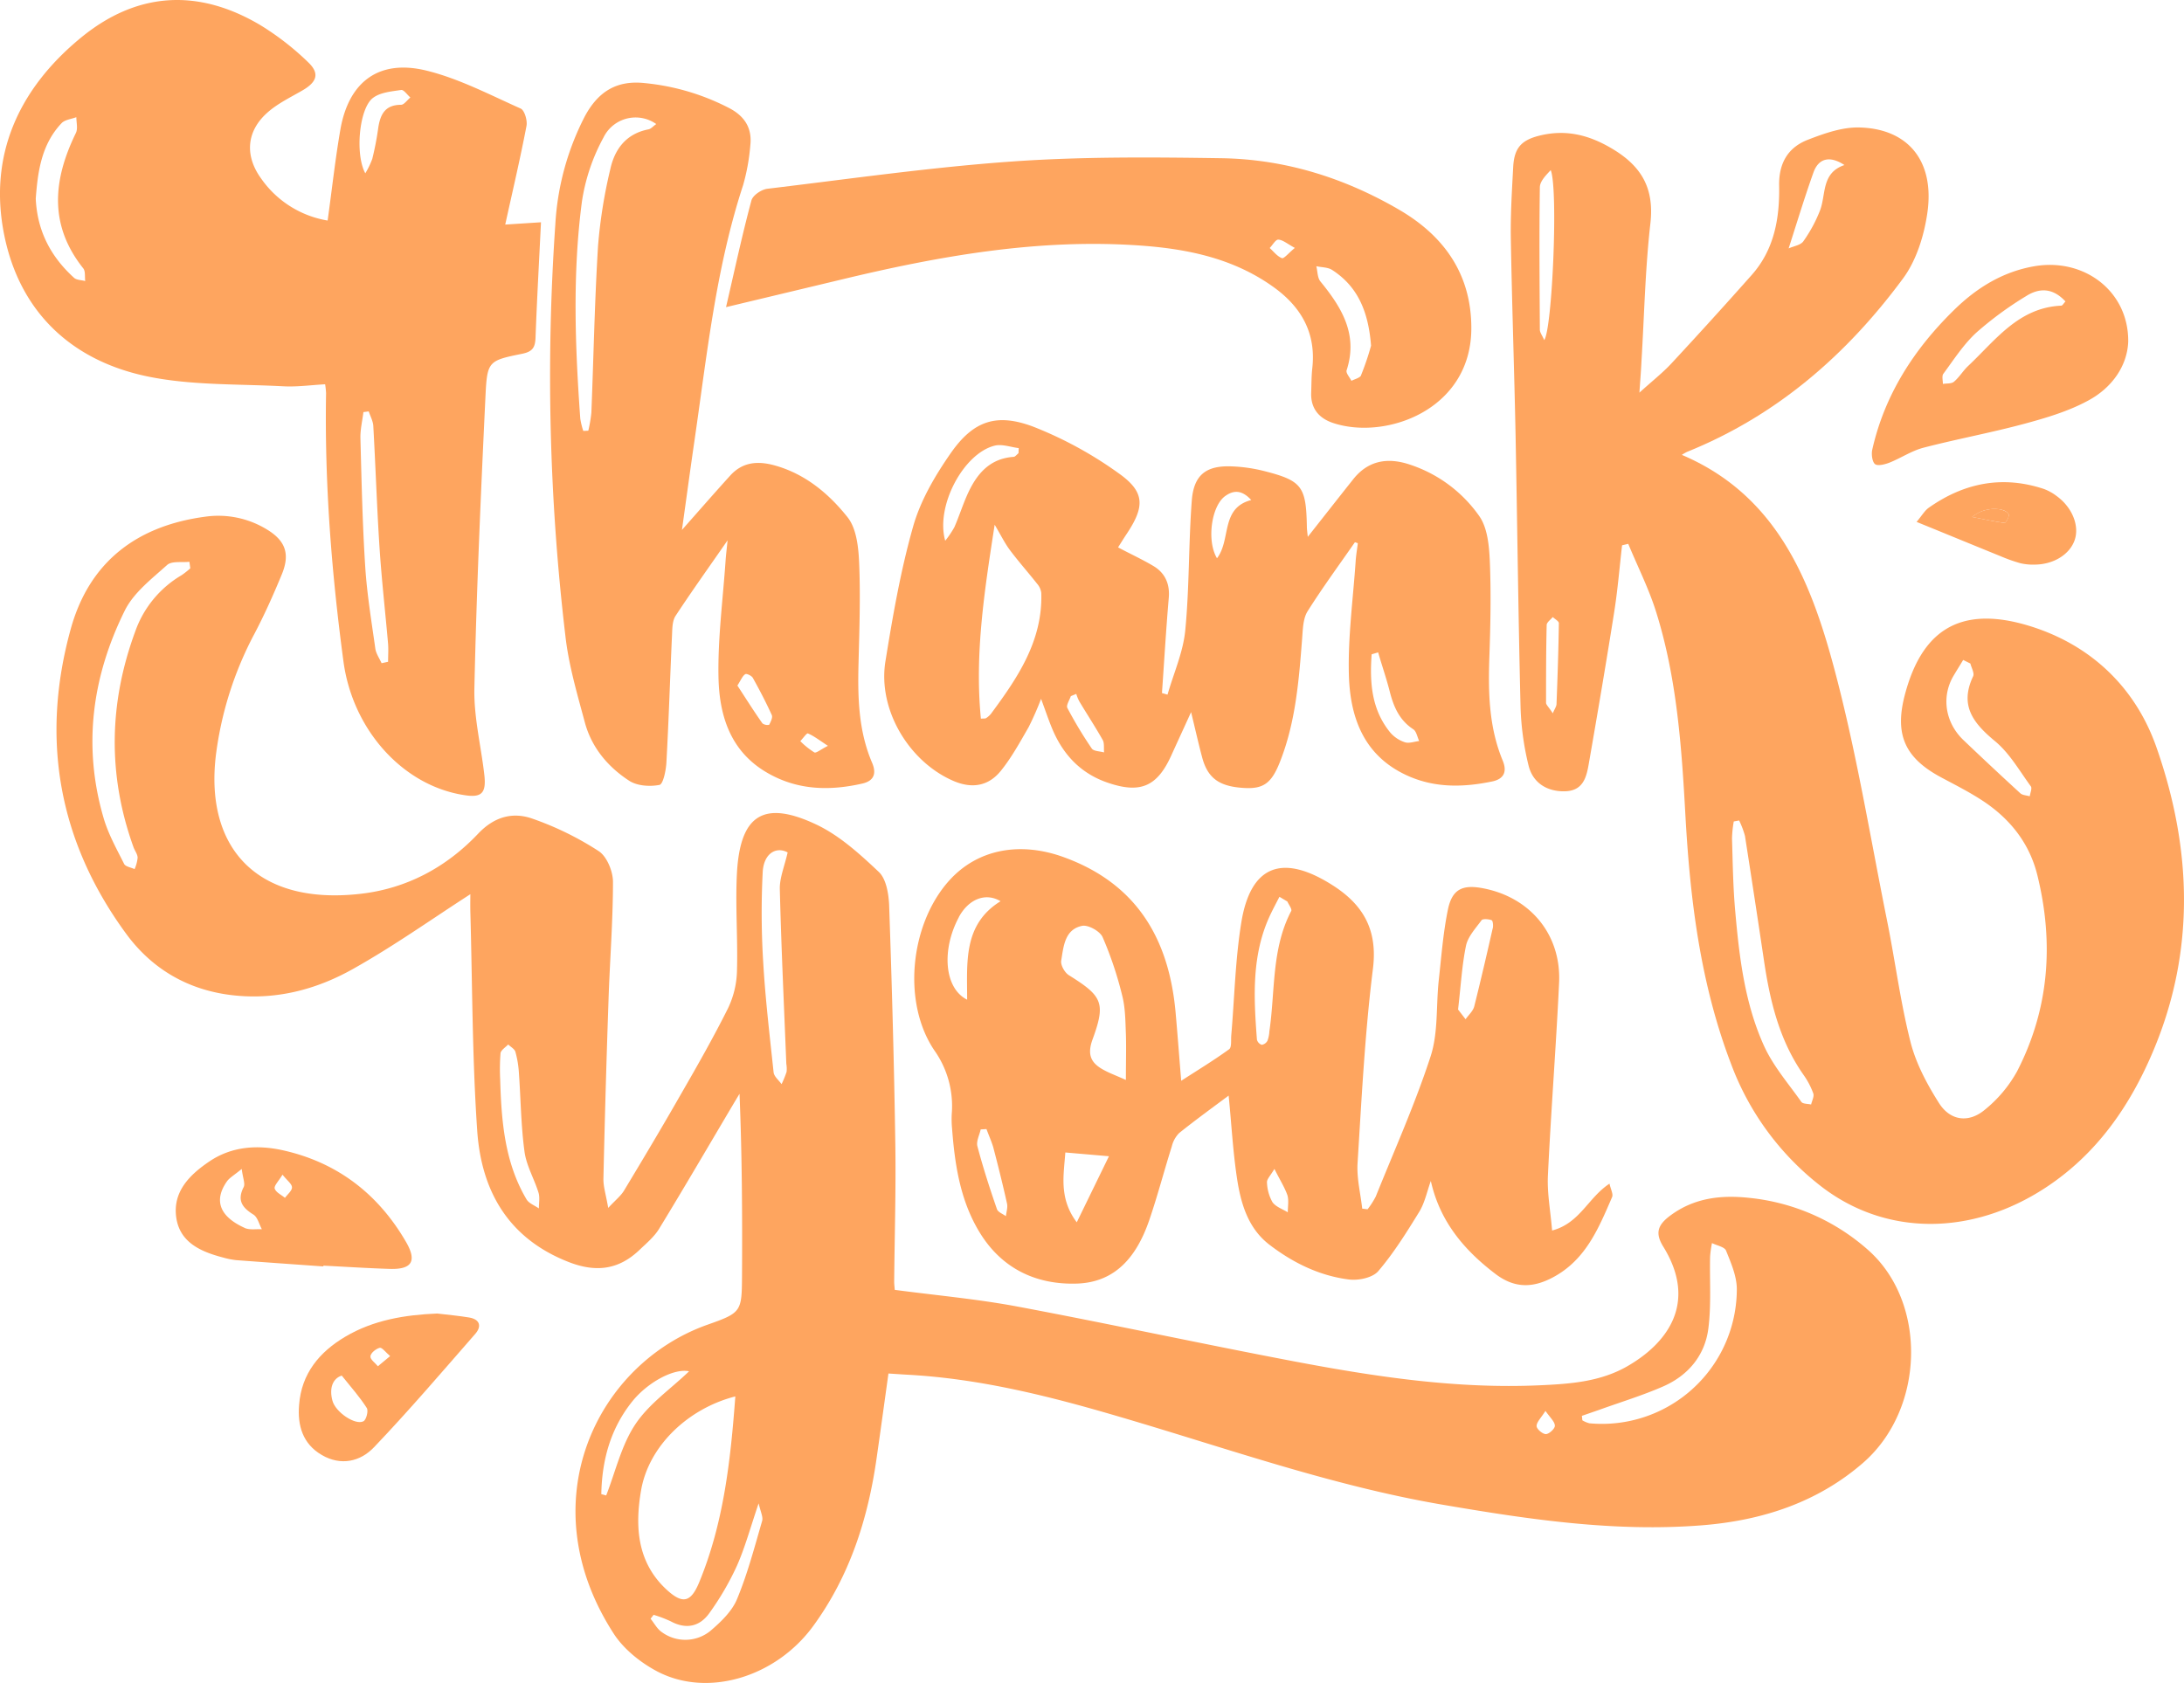 <svg xmlns="http://www.w3.org/2000/svg" viewBox="0 0 671.93 517.89"><defs><style>.cls-1{fill:#fea55f;}</style></defs><g id="Layer_2" data-name="Layer 2"><g id="Layer_1-2" data-name="Layer 1"><g id="Layer_2-2" data-name="Layer 2"><g id="Layer_1-2-2" data-name="Layer 1-2"><g id="thank_you" data-name="thank you"><path class="cls-1" d="M574.62,384.56a64.89,64.89,0,0,0-36.54-15.94c-8.61-.92-16.89,0-24.24,5.49-3.74,2.8-4.75,5.28-2.13,9.51,10.73,17.36,1.16,29.8-11,36.8-8.38,4.84-17.73,5.47-27.06,5.89-25.48,1.15-50.53-2.63-75.43-7.35-28.45-5.4-56.76-11.55-85.23-16.89-12.38-2.32-25-3.44-37.71-5.13-.07-.94-.18-1.74-.18-2.54.13-14.16.57-28.32.35-42.48-.37-24.48-1.05-49-1.9-73.43-.16-3.48-.9-8-3.16-10.15-5.85-5.52-12.11-11.23-19.27-14.61-16.16-7.62-23.39-3-24.39,14.9-.53,10.12.31,20.31,0,30.45a28.11,28.11,0,0,1-2.8,11.31c-4.46,8.92-9.4,17.6-14.4,26.27-5.71,10-11.57,19.83-17.5,29.66-1,1.69-2.68,3-4.91,5.4-.67-4-1.53-6.52-1.47-9.07q.61-27.19,1.55-54.37c.39-12.3,1.39-24.6,1.39-36.89,0-3.24-1.87-7.81-4.38-9.46a94.71,94.71,0,0,0-20.41-10c-6-2.11-11.67-.66-16.67,4.6-9.76,10.33-21.95,16.91-36.19,18.53-32,3.66-48-14.27-44.5-42.81a108.38,108.38,0,0,1,11.92-37.36c3.09-5.88,5.81-12,8.34-18.13,2.62-6.34,1.11-10.44-4.76-13.93A28.58,28.58,0,0,0,63.19,159c-21,2.78-35.68,13.83-41.41,34.5-9.37,33.81-3.8,65.41,17,93.81,8.57,11.71,20.65,18.19,35.3,19.19,12.37.88,24-2.39,34.53-8.32,12.5-7,24.27-15.38,36.1-23,0,1.09-.05,3.25,0,5.4.62,22.47.57,45,2.11,67.39,1.27,18.41,9.43,33,27.88,40.3,8.39,3.35,15.49,2.63,22-3.58,2.16-2.06,4.57-4.06,6.09-6.56,7.88-12.91,15.5-26,23.21-39,.52-.84,1-1.68,1.52-2.52.77,18.76.87,37.23.77,55.69-.07,11.35-.08,11.64-10.59,15.35-34.18,12.08-55,54.68-28.89,95.08,3.09,4.77,8.22,8.89,13.32,11.59,15.53,8.21,36.61,1.83,48.11-14C261.41,485,267,467.5,269.66,449c1.25-8.68,2.43-17.32,3.68-26.32,2.19.14,4,.27,5.81.37,22.47,1.21,44,6.67,65.47,13,32.87,9.64,65.25,21.2,99.17,27,26.49,4.53,53,8.49,80,6.33,18.35-1.48,35.37-7,49.43-19.23C592.27,433.56,593,400.67,574.62,384.56ZM55.88,177a32.65,32.65,0,0,0-14.29,17.37c-8.1,22-8.5,44.19-.5,66.38.4,1.09,1.25,2.14,1.25,3.23a11.73,11.73,0,0,1-.93,3.48c-1.1-.52-2.79-.75-3.22-1.6-2.3-4.6-4.87-9.18-6.3-14.07-6.49-22.13-3.56-43.6,6.51-63.91,2.73-5.5,8.27-9.74,13-14,1.43-1.3,4.53-.73,6.87-1,.09.67.19,1.34.28,2A23.66,23.66,0,0,1,55.88,177ZM165.79,371.88c-1.29-.92-3.07-1.55-3.8-2.79-6.76-11.41-7.73-24.16-8.11-37a63.89,63.89,0,0,1,.11-7.95c.13-1,1.54-1.82,2.36-2.72.77.76,2,1.4,2.23,2.31a30.88,30.88,0,0,1,1.06,6.34c.58,8.12.64,16.33,1.73,24.33.58,4.33,3,8.38,4.31,12.63C166.13,368.52,165.79,370.26,165.79,371.88Zm20.71,88.33-1.5-.41c.19-10.43,2.81-20.17,9.56-28.57C199.29,425.37,207.38,421,212,422c-5.75,5.54-12.37,10-16.61,16.43S189.36,452.88,186.5,460.21Zm10.73-1.54c2.31-13.58,14.33-25.19,29-28.94-1.46,19.72-3.6,39.14-11.2,57.41-2.57,6.08-5.1,6.53-10,2C196,480.76,195.32,469.76,197.23,458.67Zm37.24,9.42c-2.36,8.1-4.51,16.34-7.75,24.1-1.57,3.74-5,7-8.21,9.74a12.23,12.23,0,0,1-14.89.34c-1.46-1-2.32-2.72-3.46-4.12l.93-1.21a39.26,39.26,0,0,1,5.26,2c4.74,2.57,8.94,1.62,11.88-2.51a85.87,85.87,0,0,0,8.46-14.51c2.53-5.69,4.15-11.77,6.71-19.28C234,465.23,234.84,466.86,234.47,468.09Zm7.45-140.7a8.89,8.89,0,0,1,.08,2.47,32.54,32.54,0,0,1-1.54,3.78c-.85-1.21-2.31-2.35-2.45-3.64-1.19-11.22-2.53-22.45-3.19-33.72a248.45,248.45,0,0,1-.17-27.83c.31-6,4.3-8,7.68-6.12-1,4.36-2.49,7.84-2.41,11.28C240.36,291.54,241.21,309.46,241.92,327.39ZM475.6,441.33c-1,0-2.85-1.57-2.85-2.48,0-1.22,1.35-2.47,2.72-4.66h0c1.52,2.15,2.89,3.35,2.9,4.57C478.39,439.67,476.6,441.31,475.6,441.33Zm58.57-40.8A41.5,41.5,0,0,1,489,438a8,8,0,0,1-2.19-.93c0-.45-.08-.9-.13-1.36l5.37-1.86c6.57-2.37,13.28-4.41,19.66-7.2,7.64-3.35,12.79-9.47,13.87-17.73.95-7.32.38-14.84.55-22.26a33.48,33.48,0,0,1,.58-4.12c1.49.76,3.86,1.16,4.33,2.33,1.52,3.8,3.31,7.86,3.31,11.86C534.35,398,534.29,399.26,534.17,400.53Z"/><path class="cls-1" d="M663.48,230.05c-6.54-18.74-20.54-31.86-39.54-37.56C602.22,186,591,194.8,586,214c-3.17,12.22.2,19.33,11.2,25.22,4.11,2.2,8.29,4.31,12.2,6.82,8.75,5.59,15,13.27,17.46,23.47,5.08,20.79,3.58,41.06-6.3,60.21a40.13,40.13,0,0,1-9.8,11.7c-5,4.26-10.73,3.55-14.23-2-3.67-5.79-7.08-12.19-8.75-18.79-3.1-12.24-4.69-24.84-7.19-37.24-5.26-26.13-9.51-52.47-16.4-78.13-7.27-27.05-17.76-52.95-46.76-65.28a16.18,16.18,0,0,1,1.62-.93c27.52-11.1,49.07-29.83,66.44-53.36,4.13-5.59,6.49-13.24,7.49-20.24,2.24-15.7-5.73-25.69-20.56-26.21C567.07,39,561.39,41,556.23,43c-6.11,2.36-9,7.17-8.86,14.17.18,10-1.49,19.67-8.49,27.51q-12.11,13.65-24.5,27c-2.75,3-6,5.52-10,9.15.29-4.12.51-6.87.64-9.7.86-14.13,1.14-28.37,2.74-42.37,1.22-10.73-2.63-17.52-11.63-22.92-7.17-4.31-14.27-6.09-22.34-4.14-5.73,1.39-7.92,3.8-8.24,9.69-.39,7.35-.85,14.68-.73,22,.35,20.32,1.07,40.63,1.47,60.95.53,27.82.84,55.64,1.53,83.45a85.54,85.54,0,0,0,2.44,17.72c1.31,5.47,5.79,8.13,11.19,8,5.63-.13,6.64-4.32,7.36-8.49,2.71-15.57,5.37-31.16,7.83-46.77,1.07-6.77,1.62-13.63,2.41-20.44l1.9-.45c2.89,7,6.34,13.81,8.59,21,6.37,20.35,7.84,41.51,9,62.63,1.45,26.06,4.62,51.71,14,76.31a85.14,85.14,0,0,0,27.74,37.78c20,15.46,46.51,15.25,69.14.36,15.77-10.38,26-25.23,33.13-42.23C675.48,292.42,674.31,261,663.48,230.05Zm-39,15c-1-.3-2.24-.31-2.92-.94q-8.82-8.09-17.47-16.34c-5.61-5.35-6.84-13.22-3.17-19.62,1-1.71,2.07-3.38,3.07-5.06l2.22,1.11c.31,1.31,1.29,2.93.85,3.9-4.26,9,0,14.42,6.74,20,4.46,3.69,7.51,9.1,11,13.88C625.26,242.57,624.62,244,624.49,245ZM557.91,53.13c1.55-4.4,5-5.34,9.55-2.34-7.12,2.42-5.62,8.92-7.49,13.92a44,44,0,0,1-5.12,9.5c-.82,1.24-2.92,1.49-4.56,2.24C553,68,555.28,60.5,557.91,53.13Zm-84.16,48.35c-.08-14.6-.21-29.2,0-43.8,0-1.89,1.87-3.74,3.35-5.33,2.34,5.93.47,48.89-2,52.31C474.47,103.21,473.78,102.35,473.75,101.48Zm5.13,115.14c0,.78-.59,1.54-1.15,2.89-1.29-2-2.07-2.61-2.07-3.25,0-8,0-15.9.19-23.9,0-.84,1.22-1.65,1.87-2.47.66.63,1.88,1.27,1.88,1.89C479.48,200.06,479.2,208.35,478.88,216.62ZM557.21,339.9c-1-.25-2.54-.15-3-.8-4-5.66-8.7-11.06-11.51-17.29-5.89-13-7.59-27.19-8.83-41.31-.68-7.46-.77-15-1-22.46a35.39,35.39,0,0,1,.54-5.24l1.65-.31a26.88,26.88,0,0,1,1.8,4.77q3,19.25,5.87,38.51c1.85,12.4,4.74,24.46,12.14,35a24.07,24.07,0,0,1,3,5.7C558.21,337.42,557.47,338.75,557.21,339.9Z"/><path class="cls-1" d="M155.44,69.11c2.31-10.53,4.63-20.35,6.54-30.35.32-1.67-.59-4.82-1.8-5.36-9.53-4.25-19-9.23-29-11.68-14.6-3.57-23.89,3.41-26.46,18.15-1.56,9-2.55,18.12-3.92,28a31.19,31.19,0,0,1-20.51-13c-5-6.94-4.5-14.4,1.89-20.14,3.15-2.84,7.16-4.75,10.88-6.91,4.41-2.56,5.39-5.18,1.78-8.63A84,84,0,0,0,80,7.67C60.8-3.68,42-2.5,24.8,11.68,5.78,27.34-3.63,47.79,1.29,72.28,6.07,96,22,111.05,45.56,115.88c13.52,2.76,27.75,2.26,41.67,3,4.22.22,8.49-.39,12.8-.62a26.77,26.77,0,0,1,.29,2.68c-.49,27.7,1.68,55.26,5.36,82.7,2.86,21,18.21,38,36.86,41,5.49.94,7.09-.38,6.49-6-1-8.93-3.27-17.86-3.08-26.74.65-30.13,2-60.25,3.43-90.35.51-10.43,1-10.59,11.26-12.68,3.17-.64,4-1.9,4.12-4.9.44-11.74,1.09-23.47,1.68-35.57ZM22.78,85.49C15.71,79.07,11.47,71.21,11,61.14c.61-8.14,1.68-16.62,7.92-23.21,1-1.09,3-1.27,4.57-1.87,0,1.63.51,3.53-.14,4.86-7,14.35-8.41,28.27,2.27,41.67.71.9.42,2.58.6,3.9C25.05,86.17,23.57,86.21,22.78,85.49ZM119.4,203.66l-2,.43c-.68-1.53-1.75-3-1.94-4.6-1.18-8.37-2.56-16.75-3.1-25.18-.84-13.1-1.12-26.25-1.47-39.38-.08-2.69.59-5.4.92-8.11l1.63-.22c.49,1.46,1.32,3,1.41,4.46.7,12.44,1.1,24.91,1.91,37.34.64,9.94,1.78,19.84,2.64,29.76C119.53,200,119.4,201.83,119.4,203.66Zm4-171.41c-5.06,0-6.46,3.13-7.06,7.33a91.93,91.93,0,0,1-1.8,9.3,25.34,25.34,0,0,1-2.15,4.45h0c-3.21-5.86-1.88-20,2.35-23.19,2.23-1.71,5.67-2,8.67-2.45.85-.13,1.85,1.49,2.85,2.31C125.27,30.79,124.32,32.25,123.38,32.25Z"/><path class="cls-1" d="M495.18,364.26c-6.59,4.31-9.1,12.16-17.66,14.42-.5-6.06-1.54-11.48-1.29-16.84.94-19.8,2.5-39.57,3.44-59.37.71-14.91-8.93-26.46-23.65-29.16-6.19-1.13-9.3.41-10.58,6.72-1.45,7.13-2,14.46-2.8,21.72-.84,7.78-.13,16-2.48,23.27-4.77,14.68-11.12,28.84-16.89,43.19a24.53,24.53,0,0,1-2.52,3.93l-1.65-.2c-.52-4.69-1.72-9.39-1.43-14,1.25-19.94,2.25-39.95,4.72-59.75,1.57-12.38-3.26-20.14-13-26.14-15.07-9.36-24.65-5.58-27.48,11.78-1.87,11.46-2.1,23.18-3.1,34.78-.13,1.47.17,3.68-.65,4.28-4.6,3.34-9.47,6.3-14.75,9.71-.65-7.9-1.14-14.5-1.73-21.09-2.07-22.83-12.14-39.76-34.69-47.83-13.36-4.75-26.27-2.31-34.91,7.25-12,13.26-14.65,37.37-4.65,52.26a29.65,29.65,0,0,1,5.39,19.56,30.74,30.74,0,0,0,.09,4.5c.86,11.37,2.58,22.6,8.76,32.45,6.78,10.8,17.22,15.7,29.63,15.31,12.21-.39,18.53-8.74,22.21-19.32,2.59-7.53,4.6-15.27,7-22.88a8.82,8.82,0,0,1,2.27-4.13c5-4,10.22-7.8,15.22-11.52.89,8.69,1.33,17.84,2.79,26.8,1.22,7.21,3.52,14.32,9.8,19.12,7.27,5.56,15.36,9.53,24.43,10.67,3,.37,7.28-.55,9-2.55,4.79-5.6,8.77-12,12.63-18.28,1.73-2.84,2.4-6.31,3.56-9.49,2.78,12.45,10.21,21.25,19.87,28.6,5.73,4.36,11.31,4.45,17.63,1.1,10.16-5.38,14.1-15.11,18.27-24.74C496.38,367.45,495.55,366,495.18,364.26Zm-200.2-82c2.93-5.46,8.14-7.74,12.85-4.92h0c-11.59,7.16-10.26,18.89-10.28,30.3C290.5,304.14,289.63,292.27,295,282.27Zm14.5,92c-1-.72-2.45-1.24-2.76-2.17-2.21-6.38-4.28-12.79-6-19.3-.43-1.54.62-3.47,1-5.22l1.78-.11c.68,1.85,1.5,3.67,2.08,5.57,1.51,5.76,2.95,11.54,4.24,17.35C310.09,371.61,309.61,373,309.48,374.28Zm21.82,1.91a19.43,19.43,0,0,1-3.67-8.05c-.1-.53-.18-1.05-.25-1.58-.49-3.92.09-7.82.38-11.88h0l13.42,1.16-9.9,20.33Zm15.09-43.83h0c-3-1.35-4.8-2-6.49-2.9-4-2.07-5.61-4.52-3.76-9.58,4.14-11.32,3-13.32-7.33-19.78-1.26-.8-2.54-3.09-2.32-4.44.72-4.33,1.05-9.61,6.43-10.72,1.86-.38,5.5,1.64,6.31,3.47a111.46,111.46,0,0,1,6,17.88c1,3.82,1,7.91,1.16,11.91.14,4.29,0,8.58,0,14.16Zm49.81,40.73c-1.62-1-3.72-1.69-4.72-3.13a13.32,13.32,0,0,1-1.68-6.07c-.09-.93,1-2,2.29-4.15,1.76,3.52,3.17,5.71,4,8.11C396.56,369.45,396.2,371.33,396.2,373.09Zm1.05-92.71c-6.1,11.67-4.89,24.61-6.71,37a9.84,9.84,0,0,1-.58,2.89,2.43,2.43,0,0,1-1.76,1.28,2.26,2.26,0,0,1-1.49-1.58c-1-13.13-1.71-26.24,4.2-38.62.86-1.8,1.81-3.57,2.72-5.35l2.44,1.45h0C396.52,278.44,397.57,279.77,397.25,280.38Zm62,5.3c-1.81,8-3.67,16-5.67,24-.37,1.49-1.76,2.69-2.68,4l-2.31-3,0,0c.87-7.4,1.19-13.58,2.45-19.67.61-2.82,3-5.36,4.79-7.82.4-.48,2.13-.35,3.06,0C459.32,283.3,459.45,284.86,459.27,285.68Z"/><path class="cls-1" d="M462.32,234.05c-4.26-10.28-4.48-21-4.1-31.92.35-9.82.54-19.66.14-29.47-.22-4.69-.7-10.18-3.22-13.8A42.13,42.13,0,0,0,433.84,143c-6.84-2.32-12.88-1.34-17.49,4.46s-9.18,11.64-14,17.75c-.1-1.17-.28-2.24-.28-3.31-.25-12.26-1.5-14-13.37-17a47.81,47.81,0,0,0-9.37-1.36c-8.15-.42-12.07,2.48-12.67,10.58-1,13.27-.72,26.64-2,39.86-.65,6.71-3.57,13.2-5.46,19.79l-1.71-.49c.69-9.79,1.26-19.59,2.1-29.36.37-4.32-1.23-7.65-4.7-9.72s-7.16-3.75-10.9-5.75c.89-1.4,1.75-2.81,2.67-4.18,5.6-8.44,5.63-12.9-2.54-18.66a119.9,119.9,0,0,0-26.06-14.24c-11.48-4.38-18.63-1.89-25.63,8.19-4.78,6.88-9.24,14.48-11.5,22.48-3.85,13.55-6.27,27.56-8.52,41.5-2.4,14.85,7.28,31,21.09,36.85,5.53,2.33,10.58,1.58,14.43-3.19,3.31-4.1,5.88-8.82,8.53-13.41a92.8,92.8,0,0,0,3.84-8.73c1.3,3.52,2.19,6.18,3.25,8.78,3.29,8.13,8.72,14.09,17.18,17,10.06,3.47,15.28,1.27,19.63-8.36,1.85-4.08,3.73-8.15,6.09-13.33,1.35,5.53,2.28,9.74,3.4,13.91,1.71,6.43,5.26,9,12.93,9.43,5.9.34,8.41-1.43,11-8,4.85-12.26,5.85-25.18,6.85-38.18.21-2.78.28-6,1.66-8.19,4.57-7.26,9.67-14.2,14.57-21.26l.89.31c-.22,1.8-.53,3.61-.66,5.42-.79,11.61-2.38,23.24-2.1,34.83C415.32,221,419.7,233,433.7,239c8.35,3.54,16.87,3.26,25.5,1.46C462.9,239.64,463.65,237.27,462.32,234.05ZM297.47,152.53c-1.39,3.18-2.45,6.51-3.84,9.69a30.11,30.11,0,0,1-2.82,4.19c-3.05-10.67,5.64-26.9,15.2-29.26,2.27-.57,4.93.45,7.41.75l-.07,1.57c-.49.39-1,1.08-1.47,1.12C304.2,141.12,300.26,146.18,297.47,152.53Zm7.37,67.19a6.41,6.41,0,0,1-1.5,1.3c-.23.14-.62.07-1.56.14-1.93-19.86,1.05-39.1,4.24-59.68,1.92,3.23,3.09,5.66,4.68,7.79,2.65,3.54,5.61,6.86,8.35,10.34a5.37,5.37,0,0,1,1.31,2.83C320.84,197.2,313.09,208.57,304.84,219.72Zm31.05,10.62a127.52,127.52,0,0,1-7.51-12.49c-.42-.8.67-2.39,1.07-3.62l1.63-.67s0,0,0,0h.05l0,0a13.06,13.06,0,0,0,.92,2.26c2.39,4,4.93,7.86,7.19,11.86.58,1,.32,2.56.44,3.87C338.35,231.17,336.47,231.2,335.89,230.34Zm38.56-58.58h-.05c-3.19-5.34-1.71-16,2.5-19.07,2.49-1.81,5.06-2.08,8.06,1.19C375.45,156.35,378.8,166.06,374.45,171.76Zm57.8,56.67a10.12,10.12,0,0,1-4.52-3c-5.84-7.15-6.34-15.52-5.73-24.07l2-.6c1.11,3.86,2.43,7.68,3.47,11.65,1.19,4.8,2.91,9.11,7.32,12,1,.63,1.24,2.39,1.84,3.63C435.15,228.21,433.53,228.84,432.25,228.43Z"/><path class="cls-1" d="M268.32,234.75c-4.19-9.77-4.45-20.06-4.19-30.42s.63-20.7.2-31c-.2-4.83-.79-10.66-3.57-14.16-5.75-7.24-13-13.32-22.4-15.94-5.27-1.46-9.92-1.06-13.72,3.14-4.88,5.38-9.65,10.86-14.83,16.71,1.35-9.62,2.57-18.68,3.89-27.72C217.53,109,220.27,82.49,228.62,57a62.91,62.91,0,0,0,2.22-12.24c.59-5.16-1.59-8.87-6.29-11.39a71.25,71.25,0,0,0-26.11-7.79c-8.95-1-14.58,2.84-18.58,10.35a82.5,82.5,0,0,0-9,33,679.56,679.56,0,0,0,3.08,126.67c1,9,3.63,17.91,6,26.73C182,230,187,236,193.6,240.28c2.44,1.58,6.28,1.84,9.28,1.27,1.14-.22,2-4.39,2.14-6.8.74-13.14,1.13-26.29,1.74-39.44.09-2,.09-4.26,1.09-5.79,4.88-7.45,10.08-14.7,16-23.24-.3,3-.5,4.6-.61,6.18-.82,11.94-2.41,23.91-2.19,35.82s3.62,23.08,15.22,29.66c9.21,5.26,19,5.47,29,3.2C269,240.3,269.67,237.93,268.32,234.75ZM199.54,39.8c-6.82,1.31-10.39,6-11.76,12.2A154.54,154.54,0,0,0,184,75.6c-1.06,17.12-1.37,34.29-2.06,51.43a42.85,42.85,0,0,1-.94,5.51l-1.55.07a23.41,23.41,0,0,1-.92-3.78c-1.6-22.29-2.42-44.63.51-66.83a59.52,59.52,0,0,1,6.62-19.66,11.44,11.44,0,0,1,.91-1.55,11,11,0,0,1,15.34-2.61C201,38.78,200.35,39.62,199.54,39.8Zm37.1,183.25a2.63,2.63,0,0,1-2.06-.43c-2.71-3.83-5.17-7.77-7.71-11.65l0,0c1.17-1.85,1.59-3,2.44-3.51.42-.25,2,.52,2.33,1.19,2.08,3.74,4.06,7.54,5.83,11.44C237.76,220.86,237.1,222.15,236.64,223.05Zm18.05,6.49c-2.26,1.13-3.6,2.31-4.16,2a24.41,24.41,0,0,1-4.31-3.46c.8-.84,2-2.54,2.33-2.38,1.81.76,3.4,2,6.18,3.83Z"/><path class="cls-1" d="M430.4,64.51C413.54,54.69,395.32,49,375.85,48.69c-21.44-.33-43-.5-64.34,1-25.21,1.78-50.3,5.4-75.41,8.4-1.82.22-4.5,2-4.92,3.62-2.81,10.42-5.07,21-7.81,32.81l35.4-8.47c30.39-7.32,61-12.75,92.39-10.46,14.59,1.06,28.68,4.06,40.86,12.9,8.45,6.13,12.92,14.13,11.72,24.84-.28,2.48-.24,5-.34,7.48-.2,4.88,2.39,7.91,6.74,9.36,16.17,5.38,42.53-4,42.53-29.17C452.69,84.51,444.4,72.64,430.4,64.51Zm-36,14.93c-1.44-.54-2.53-2-3.76-3.12.89-.92,1.83-2.64,2.66-2.58,1.41.09,2.74,1.29,5.07,2.55C396.33,78,395,79.67,394.38,79.44Zm24.38,36c-.3.86-1.95,1.19-3,1.76-.53-1.09-1.75-2.4-1.48-3.24,3.58-11-1.46-19.27-8-27.27-1-1.16-.91-3.15-1.32-4.76,1.63.36,3.53.29,4.84,1.13,7.93,5.11,11.18,12.83,12,23.32A82.74,82.74,0,0,1,418.76,115.42Z"/><path class="cls-1" d="M626.09,81.9c-9.87,1.65-18,6.69-25,13.59-12.24,12-21.27,26-25.07,42.9-.32,1.42,0,3.74.83,4.42s3,.12,4.45-.43c3.54-1.41,6.83-3.65,10.47-4.6,10.3-2.68,20.79-4.6,31.06-7.37,6.68-1.8,13.53-3.84,19.53-7.09,7.51-4,12.11-10.79,12.41-18.16C654.93,89.66,641.3,79.38,626.09,81.9Zm8.12,12.16c-13.23.59-20.28,10.66-28.72,18.59-1.56,1.47-2.68,3.43-4.31,4.8-.78.7-2.26.49-3.43.7,0-1.06-.37-2.43.14-3.12,3.23-4.37,6.23-9.08,10.23-12.74a106.44,106.44,0,0,1,15.21-11.15c4.59-2.92,8.62-2.17,12.13,1.63C634.89,93.38,634.56,94,634.21,94.06Z"/><path class="cls-1" d="M125,382.33c-8.57-14.86-21.2-24.62-38-28.35-7.77-1.72-15.69-1.23-22.6,3.45-6,4.06-11.22,9.2-10.2,17.06s7.6,10.73,14.52,12.52a23.42,23.42,0,0,0,3.9.78c9,.68,17.92,1.3,26.87,1.94v-.24c6.81.34,13.62.79,20.44,1S128.28,388.09,125,382.33Zm-49.71-4.45c-7.74-3.5-9.58-8.45-5.48-14.31.78-1.11,2.12-1.84,4.56-3.84v0c.34,2.78,1.11,4.51.61,5.56-2.11,4.11-.46,6.34,3,8.49,1.29.81,1.75,3,2.59,4.5C78.77,378.19,76.77,378.57,75.26,377.88Zm12.4-9.24c-1.12-.94-2.8-1.69-3.17-2.86-.27-.85,1.19-2.29,2.4-4.29v0c1.44,1.83,2.88,2.83,2.91,3.89S88.43,367.56,87.66,368.64Z"/><path class="cls-1" d="M144.36,405.45c-3.26-.55-6.57-.83-9.85-1.23-10,.42-19.6,2-28.26,7.12-8,4.73-13.51,11.38-14.23,21-.53,6.31,1.09,12,7,15.43s11.88,2,16.07-2.42c10.76-11.28,20.9-23.15,31.16-34.9C148.26,408.13,147.62,406,144.36,405.45ZM111.8,437.39c-2.53,1.29-8.64-2.86-9.53-6.38-1-3.69,0-6.76,2.87-7.69,3,3.73,5.61,6.68,7.72,10C113.4,434.19,112.67,437,111.8,437.39Zm4.46-16.94c-.83-1.05-2.42-2.09-2.29-3.11s1.71-2.28,2.87-2.57c.68-.17,1.78,1.36,3.19,2.55Z"/><path class="cls-1" d="M632.76,152.66a15.17,15.17,0,0,0-3.91-2.18c-12.78-4.25-24.57-1.89-35.42,5.75-1.27.89-2.1,2.38-3.77,4.38,9.34,3.8,17.57,7.2,25.85,10.56a50.18,50.18,0,0,0,6.1,2.16,17.14,17.14,0,0,0,4.46.42c5.93-.06,10.85-3.29,12.27-7.69S637.48,156.08,632.76,152.66Zm-16,8.26-1.07-.14c-2.61-.38-5.32-1-8.93-1.69a10.77,10.77,0,0,1,8.71-2.31,3.77,3.77,0,0,1,.6.16,3.22,3.22,0,0,1,1.92,1.34c.3.51-.87,2.6-1.22,2.64Z"/><path class="cls-1" d="M606.73,159.09c3.68-3.22,9.94-3.11,11.28-.81.3.51-.89,2.68-1.23,2.64C613.8,160.57,610.86,159.9,606.73,159.09Z"/><path class="cls-1" d="M341.24,355.84l-9.91,20.35,0,0,9.9-20.33Z"/></g></g></g></g></g></svg>